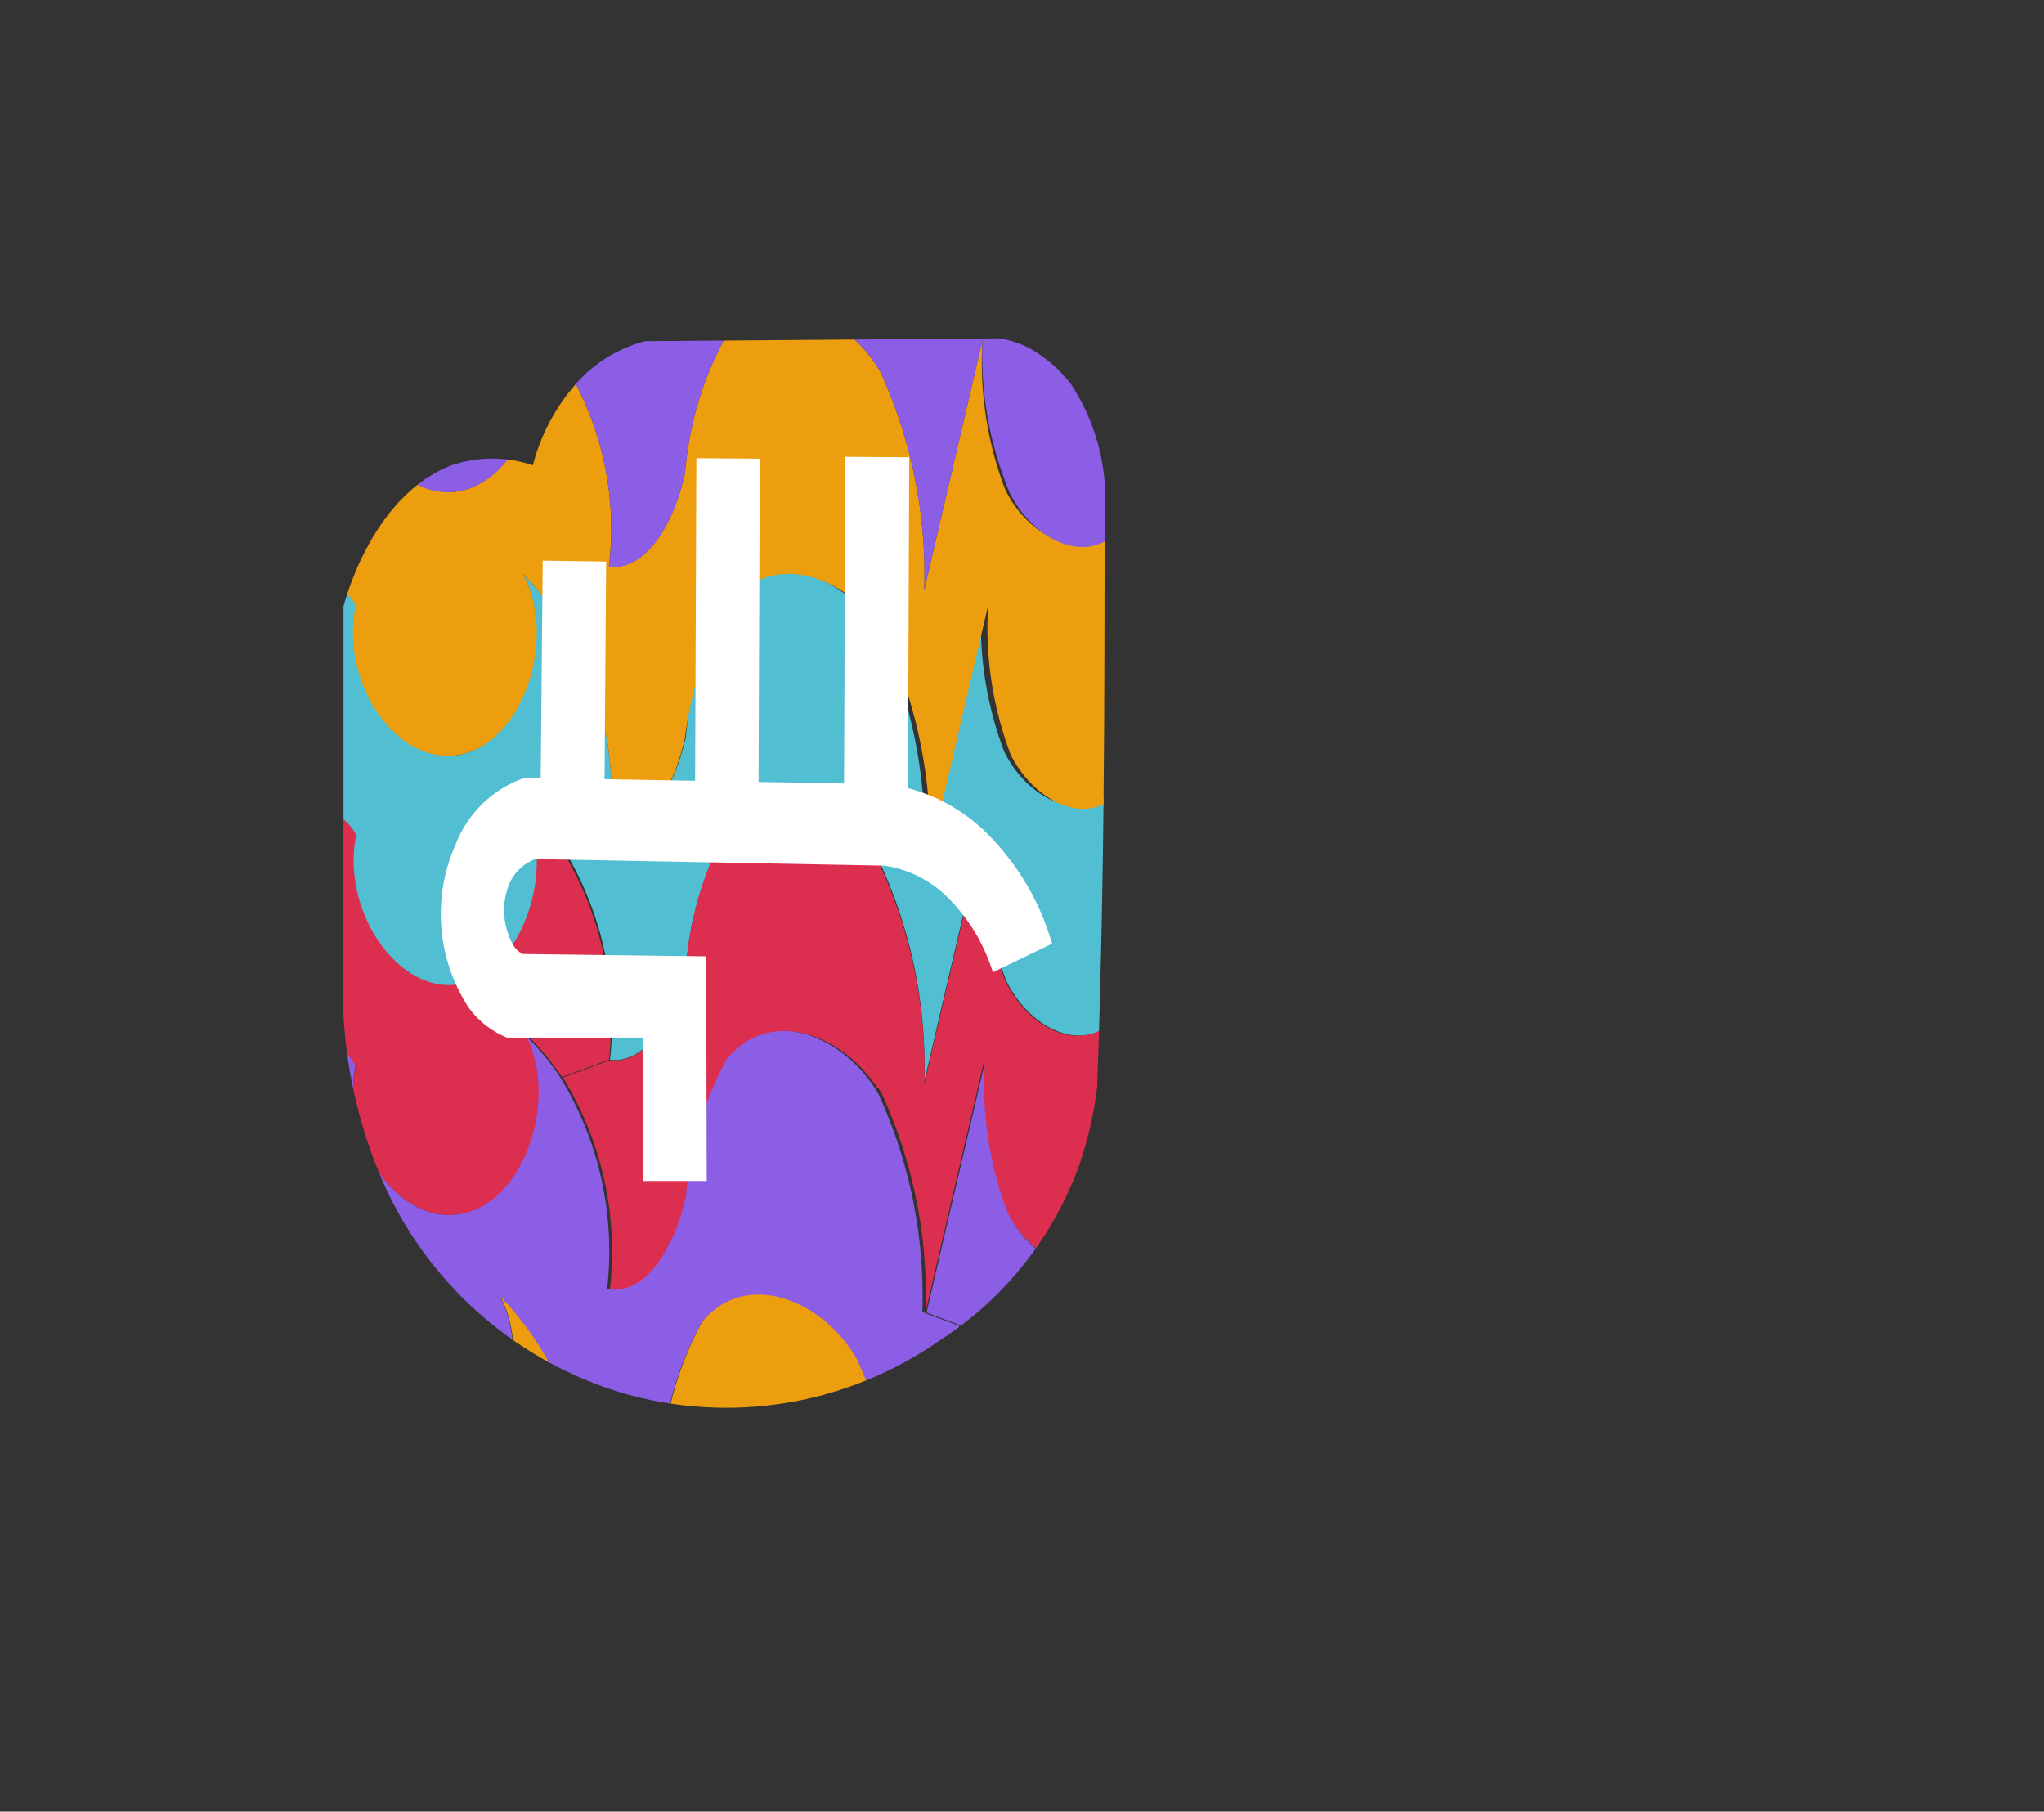 <svg xmlns="http://www.w3.org/2000/svg" xmlns:xlink="http://www.w3.org/1999/xlink" viewBox="0 0 43.5 38.55"><rect x="0" y="0" width="43.5" height="38.55" fill="#333333" stroke="none"/><defs><style>.cls-1{fill:none;}.cls-2{clip-path:url(#clip-path);}.cls-3{clip-path:url(#clip-path-2);}.cls-4{fill:#52bed1;}.cls-5{fill:#ec9e0e;}.cls-6{fill:#8c5de5;}.cls-7{fill:#dc2e4e;}.cls-8{fill:#fff;}</style><clipPath id="clip-path" transform="translate(1.23 6.69)"><rect class="cls-1" width="32" height="29.04"/></clipPath><clipPath id="clip-path-2" transform="translate(1.23 6.69)"><path class="cls-1" d="M10.11,3.21a2.7,2.7,0,0,0-1.73,0c-1.66.64-2.24,2.79-2.3,3,0,2.9,0,5.8,0,8.7a10.23,10.23,0,0,0,.93,3.75,8.12,8.12,0,0,0,5,4.29,7.92,7.92,0,0,0,6.75-1.11,7.44,7.44,0,0,0,3-3.8,8.32,8.32,0,0,0,.36-1.59c.21-6,.13-10.53.17-12.33a4.46,4.46,0,0,0-.73-2.64,2.94,2.94,0,0,0-.86-.75,2.25,2.25,0,0,0-.65-.22L12.5.57a2.92,2.92,0,0,0-1.55,1A4.22,4.22,0,0,0,10.11,3.21Z"/></clipPath></defs><g id="Layer_2" data-name="Layer 2"><g id="Layer_1-2" data-name="Layer 1"><g class="cls-2"><g class="cls-3"><path class="cls-4" d="M11.69,29.55H9.06a3,3,0,0,0,.84-3.64,4.78,4.78,0,0,1,.6.67A6.75,6.75,0,0,1,11.69,29.55Z" transform="translate(1.23 6.69)"/><path class="cls-4" d="M7.55,29.55H4V28.12a3.75,3.75,0,0,1,.65-1.68,1,1,0,0,1,1.7.13A3,3,0,0,0,7.55,29.55Z" transform="translate(1.23 6.69)"/><path class="cls-4" d="M18.25,29.55H13.31l0-.19a7.25,7.25,0,0,1,.86-2.89c.83-1,2.3-.64,3.11.46a2.9,2.9,0,0,1,.19.29A6.63,6.63,0,0,1,18.25,29.55Z" transform="translate(1.23 6.69)"/><path class="cls-4" d="M20.09,29.55H19c.24-1,.47-2,.71-3A8.13,8.13,0,0,0,20.09,29.55Z" transform="translate(1.23 6.69)"/><path class="cls-4" d="M28.37,29.55H23a28.91,28.91,0,0,1,.44-3.33,1.79,1.79,0,0,1,2.94-.89Z" transform="translate(1.23 6.69)"/><path class="cls-4" d="M11.73,11l-1,.38a5.24,5.24,0,0,0-.79-.94c.74,1.38,0,3.6-1.35,3.84S6,12.7,6.34,11.08a1,1,0,0,0-1.7-.14A3.79,3.79,0,0,0,4,12.63V7.74a3.8,3.8,0,0,1,.65-1.68,1,1,0,0,1,1.7.14C6,7.82,7.25,9.61,8.55,9.37S10.64,6.91,9.9,5.52A6.7,6.7,0,0,1,11.73,11Z" transform="translate(1.23 6.69)"/><path class="cls-4" d="M18.44,11.48l-1,.1c-.79-1.2-2.34-1.71-3.21-.6a7.25,7.25,0,0,0-.86,2.88c-.21,1-.8,2.1-1.62,2a7.07,7.07,0,0,0-1-4.51l1-.38c.82.1,1.41-1,1.62-2a7.25,7.25,0,0,1,.86-2.89c.9-1.14,2.55-.55,3.3.75A10.39,10.39,0,0,1,18.44,11.48Z" transform="translate(1.23 6.69)"/><path class="cls-4" d="M29.94,11.41a11.16,11.16,0,0,0-.9,4c-.9-1.87-1.81-3.73-2.71-5.6a1.79,1.79,0,0,0-2.94.89c-.52,1.44,0,3.54-1,4.41-.72.59-1.75,0-2.2-.92A7.57,7.57,0,0,1,19.68,11c-.41,1.78-.83,3.55-1.24,5.33a10.32,10.32,0,0,0-.93-4.63l-.09-.15,1-.1c.41-1.78.83-3.56,1.24-5.33a7.62,7.62,0,0,0,.48,3.18c.45.93,1.48,1.51,2.2.91,1-.86.51-3,1-4.41A1.8,1.8,0,0,1,26.33,5c.9,1.87,1.81,3.73,2.71,5.6Z" transform="translate(1.23 6.69)"/><path class="cls-5" d="M17.94,26.85l-.62.08c-.81-1.1-2.28-1.51-3.11-.46a7.25,7.25,0,0,0-.86,2.89l0,.19H11.69a6.75,6.75,0,0,0-1.19-3l.85-.23c.76,0,1.3-1,1.51-2a7.24,7.24,0,0,1,.85-2.88c.9-1.15,2.55-.55,3.31.75A10.34,10.34,0,0,1,17.94,26.85Z" transform="translate(1.23 6.69)"/><path class="cls-5" d="M42.27,6.48,41.35,12l-1.28-.07a2.2,2.2,0,0,1-.28-.44l-.08-.18a8.65,8.65,0,0,1-.15-3,4.21,4.21,0,0,0-.45-1.95L39,6.19a.88.88,0,0,0-1-.47c-1.38.5-.53,3.86-1.84,4.57-.81.44-1.64-.66-1.93-1.72s-.37-2.31-1-3c-.89-1-2.38-.41-3.1.77a10.16,10.16,0,0,0-1,4.25c-.9-1.87-1.81-3.73-2.71-5.6a1.8,1.8,0,0,0-2.94.88c-.52,1.45,0,3.55-1,4.41-.72.6-1.75,0-2.2-.91a7.62,7.62,0,0,1-.48-3.18c-.41,1.77-.83,3.55-1.24,5.33a10.39,10.39,0,0,0-.93-4.64c-.75-1.3-2.4-1.89-3.3-.75A7.25,7.25,0,0,0,13.35,9c-.21,1-.8,2.09-1.62,2A6.7,6.7,0,0,0,9.9,5.52c.74,1.39,0,3.6-1.35,3.85S6,7.82,6.34,6.2a1,1,0,0,0-1.7-.14A3.8,3.8,0,0,0,4,7.74V2.13A3.8,3.8,0,0,1,4.64.45a1,1,0,0,1,1.7.14C6,2.21,7.25,4,8.55,3.76S10.64,1.3,9.9-.08a6.68,6.68,0,0,1,1.83,5.44c.82.11,1.41-1,1.62-2A7.25,7.25,0,0,1,14.21.48c.9-1.14,2.55-.55,3.3.75a10.39,10.39,0,0,1,.93,4.64c.41-1.78.83-3.56,1.24-5.33a7.59,7.59,0,0,0,.48,3.18c.45.94,1.48,1.51,2.2.91,1-.86.51-3,1-4.4a1.79,1.79,0,0,1,2.94-.89c.9,1.87,1.81,3.73,2.71,5.6a10.16,10.16,0,0,1,1-4.25c.72-1.18,2.21-1.75,3.1-.77.67.73.76,2,1,3s1.12,2.16,1.93,1.72C37.45,4,36.6.61,38,.11a.85.85,0,0,1,1,.45,4,4,0,0,1,.56,2.11c0,1.27-.24,2.78.51,3.61l1.28.07Z" transform="translate(1.23 6.69)"/><path class="cls-6" d="M19.18,21.52q-.62,2.67-1.24,5.33A10.34,10.34,0,0,0,17,22.22c-.76-1.3-2.41-1.9-3.31-.75a7.24,7.24,0,0,0-.85,2.88c-.21,1-.75,2-1.51,2h-.11A6.76,6.76,0,0,0,9.41,20.9c.73,1.39-.05,3.6-1.35,3.84s-2.55-1.55-2.22-3.17a1,1,0,0,0-1.69-.13,1.77,1.77,0,0,0-.16.22V17.51a3.75,3.75,0,0,1,.65-1.68,1,1,0,0,1,1.7.13c-.33,1.63.91,3.42,2.21,3.18s2.09-2.46,1.35-3.85a5.61,5.61,0,0,1,.79.94,7.07,7.07,0,0,1,1,4.51c.82.1,1.41-1,1.62-2a7.25,7.25,0,0,1,.86-2.89c.87-1.1,2.42-.6,3.21.6l.09.15a10.34,10.34,0,0,1,.93,4.63h0Z" transform="translate(1.23 6.69)"/><path class="cls-6" d="M39.85.42,39,.56a.85.85,0,0,0-1-.45C36.6.61,37.45,4,36.14,4.68,35.33,5.12,34.5,4,34.21,3s-.37-2.31-1-3c-.89-1-2.38-.41-3.1.77a10.16,10.16,0,0,0-1,4.25c-.9-1.87-1.81-3.73-2.71-5.6a1.79,1.79,0,0,0-2.94.89c-.52,1.44,0,3.54-1,4.4-.72.6-1.75,0-2.2-.91A7.59,7.59,0,0,1,19.68.54c-.41,1.77-.83,3.55-1.24,5.33a10.39,10.39,0,0,0-.93-4.64c-.75-1.3-2.4-1.89-3.3-.75a7.25,7.25,0,0,0-.86,2.89c-.21,1-.8,2.1-1.62,2A6.68,6.68,0,0,0,9.9-.08c.74,1.38,0,3.6-1.35,3.84S6,2.21,6.34.59A1,1,0,0,0,4.64.45,3.8,3.8,0,0,0,4,2.13V-3.41A3.79,3.79,0,0,1,4.64-5.1,1,1,0,0,1,6.34-5C6-3.34,7.25-1.55,8.55-1.79S10.64-4.25,9.9-5.63A6.69,6.69,0,0,1,11.73-.18c.82.1,1.41-1,1.62-2a7.25,7.25,0,0,1,.86-2.88c.9-1.15,2.55-.56,3.3.75A10.32,10.32,0,0,1,18.44.32c.41-1.78.83-3.55,1.24-5.33a7.59,7.59,0,0,0,.48,3.18c.45.93,1.48,1.51,2.2.92,1-.87.51-3,1-4.41a1.79,1.79,0,0,1,2.94-.89c.9,1.87,1.81,3.73,2.71,5.6a10.08,10.08,0,0,1,1-4.24c.72-1.19,2.21-1.76,3.1-.78.67.73.76,2,1,3S35.33-.43,36.14-.87c1.31-.7.46-4.07,1.84-4.57A.85.85,0,0,1,39-5a4,4,0,0,1,.56,2.12A7,7,0,0,0,39.85.42Z" transform="translate(1.23 6.69)"/><path class="cls-7" d="M11.73,15.86l-1,.37a5.61,5.61,0,0,0-.79-.94c.74,1.39,0,3.6-1.35,3.85S6,17.59,6.34,16a1,1,0,0,0-1.7-.13A3.75,3.75,0,0,0,4,17.51V12.63a3.79,3.79,0,0,1,.65-1.69,1,1,0,0,1,1.7.14c-.33,1.62.91,3.41,2.21,3.17s2.09-2.46,1.35-3.84a5.24,5.24,0,0,1,.79.94A7.07,7.07,0,0,1,11.73,15.86Z" transform="translate(1.23 6.69)"/><path class="cls-1" d="M4,2.13c0,.2-.06.41-.09.6A4.49,4.49,0,0,1,3.11,5C2.27,5.91.87,5.36.2,4.25a9.58,9.58,0,0,1-.94-4" transform="translate(1.23 6.69)"/><path class="cls-1" d="M4,7.74l-.09.6a4.49,4.49,0,0,1-.79,2.25C2.27,11.52.87,11,.2,9.85a9.49,9.49,0,0,1-.94-4" transform="translate(1.23 6.69)"/><path class="cls-7" d="M29.94,16.3a11.11,11.11,0,0,0-.9,4l-2.71-5.61a1.8,1.8,0,0,0-2.94.9c-.52,1.43,0,3.54-1,4.4-.72.6-1.75,0-2.2-.91a7.62,7.62,0,0,1-.48-3.18c-.41,1.77-.83,3.54-1.24,5.32a10.34,10.34,0,0,0-.93-4.63l-.09-.15,1-.1c.41-1.78.83-3.55,1.24-5.33a7.57,7.57,0,0,0,.48,3.18c.45.94,1.48,1.51,2.2.92,1-.87.51-3,1-4.41a1.79,1.79,0,0,1,2.94-.89c.9,1.87,1.81,3.73,2.71,5.6Z" transform="translate(1.23 6.69)"/><path class="cls-7" d="M18.44,16.36l-1,.1c-.79-1.2-2.34-1.7-3.21-.6a7.25,7.25,0,0,0-.86,2.89c-.21,1-.8,2.09-1.62,2a7.07,7.07,0,0,0-1-4.51l1-.37c.82.1,1.41-1,1.62-2A7.25,7.25,0,0,1,14.21,11c.87-1.11,2.42-.6,3.21.6l.09.15A10.32,10.32,0,0,1,18.44,16.36Z" transform="translate(1.23 6.69)"/><path class="cls-1" d="M4,12.63l-.09.59a4.49,4.49,0,0,1-.79,2.25c-.84.93-2.24.39-2.91-.74a9.42,9.42,0,0,1-.94-4" transform="translate(1.23 6.69)"/><path class="cls-1" d="M4,17.51l-.09.6a4.49,4.49,0,0,1-.79,2.25c-.84.92-2.24.38-2.91-.74a9.49,9.49,0,0,1-.94-4" transform="translate(1.23 6.69)"/><path class="cls-5" d="M10.5,26.58a4.78,4.78,0,0,0-.6-.67,3,3,0,0,1-.84,3.64H7.55a3,3,0,0,1-1.21-3,1,1,0,0,0-1.7-.13A3.75,3.75,0,0,0,4,28.12V21.66a1.77,1.77,0,0,1,.16-.22,1,1,0,0,1,1.69.13c-.33,1.62.92,3.42,2.22,3.17s2.08-2.45,1.35-3.84a6.76,6.76,0,0,1,1.83,5.45h.11Z" transform="translate(1.23 6.69)"/><path class="cls-1" d="M-1.23,21.23a9.49,9.49,0,0,0,.93,4l.18.26c.72.94,2,1.33,2.73.47a4.33,4.33,0,0,0,.79-2.24A5.76,5.76,0,0,1,4,21.66" transform="translate(1.23 6.69)"/><path class="cls-6" d="M29.87,21.28a2.27,2.27,0,0,0-.29.4,10,10,0,0,0-1,4.25q-1.36-2.8-2.71-5.61a1.81,1.81,0,0,0-2.95.89c-.51,1.44,0,3.54-1,4.41-.72.6-1.75,0-2.2-.91a7.67,7.67,0,0,1-.49-3.19l-.74-.28h0c.41-1.78.83-3.55,1.24-5.32a7.62,7.62,0,0,0,.48,3.18c.45.93,1.48,1.51,2.2.91,1-.86.51-3,1-4.4a1.8,1.8,0,0,1,2.94-.9L29,20.32Z" transform="translate(1.23 6.69)"/><path class="cls-1" d="M7.55,29.55a1.47,1.47,0,0,0,1,.2,1.6,1.6,0,0,0,.51-.2" transform="translate(1.23 6.69)"/><path class="cls-1" d="M-.74,26.23a9.49,9.49,0,0,0,.94,4c.67,1.12,2.07,1.66,2.91.74a4.49,4.49,0,0,0,.79-2.25l.09-.6" transform="translate(1.23 6.69)"/><path class="cls-1" d="M11.69,29.55a6.78,6.78,0,0,1,0,1.8c.77.1,1.33-.86,1.58-1.8" transform="translate(1.23 6.69)"/><path class="cls-5" d="M39.3,26.84l-.11.05c-.27-.6-.7-1-1.21-.8-1,.36-.83,2.19-1.14,3.46H34.43a4.84,4.84,0,0,1-.22-.6c-.28-1.06-.37-2.31-1-3-.89-1-2.38-.42-3.1.77a7.41,7.41,0,0,0-.87,2.87h-.83l-2-4.22a1.79,1.79,0,0,0-2.94.89A28.91,28.91,0,0,0,23,29.55H20.09a8.13,8.13,0,0,1-.41-3c-.24,1-.47,2-.71,3h-.72a6.63,6.63,0,0,0-.74-2.33,2.9,2.9,0,0,0-.19-.29l.62-.08q.63-2.66,1.24-5.33a7.67,7.67,0,0,0,.49,3.19c.45.93,1.48,1.51,2.2.91,1-.87.51-3,1-4.41a1.81,1.81,0,0,1,2.95-.89q1.35,2.81,2.71,5.61a10,10,0,0,1,1-4.25,2.27,2.27,0,0,1,.29-.4c.78-.9,2-1.24,2.81-.38s.75,2,1,3.05,1.11,2.15,1.92,1.71c1.31-.7.47-4.07,1.84-4.57,1-.34,1.61,1.3,1.58,2.57A7.71,7.71,0,0,0,39.3,26.84Z" transform="translate(1.23 6.69)"/><path class="cls-1" d="M20.09,29.55l.07.16c.45.93,1.48,1.51,2.2.91A1.92,1.92,0,0,0,23,29.55" transform="translate(1.23 6.69)"/><path class="cls-1" d="M18.25,29.55c.11.75.15,1.54.19,2.3l.53-2.3" transform="translate(1.23 6.69)"/></g></g><path class="cls-8" d="M13.81,18.44H12.45V15.39l-2.79,0-.1,0a1.9,1.9,0,0,1-.81-.63,3.64,3.64,0,0,1-.28-3.49A2.42,2.42,0,0,1,9.94,9.86l.08,0,7.69.14a3.75,3.75,0,0,1,2.14,1.12,5.45,5.45,0,0,1,1.31,2.27L19.9,14A3.84,3.84,0,0,0,19,12.47a2.41,2.41,0,0,0-1.41-.74l-7.43-.14a1,1,0,0,0-.54.5,1.5,1.5,0,0,0,.09,1.36.56.56,0,0,0,.18.16l3.91.05Z" transform="translate(1.23 6.69)"/><polygon class="cls-8" points="16.14 17.48 14.79 17.48 14.82 9.75 16.17 9.76 16.14 17.48"/><polygon class="cls-8" points="12.86 17.37 11.5 17.35 11.55 11.93 12.9 11.95 12.86 17.37"/><polygon class="cls-8" points="19.32 17.54 17.96 17.53 17.99 9.72 19.35 9.73 19.32 17.54"/></g></g></svg>
